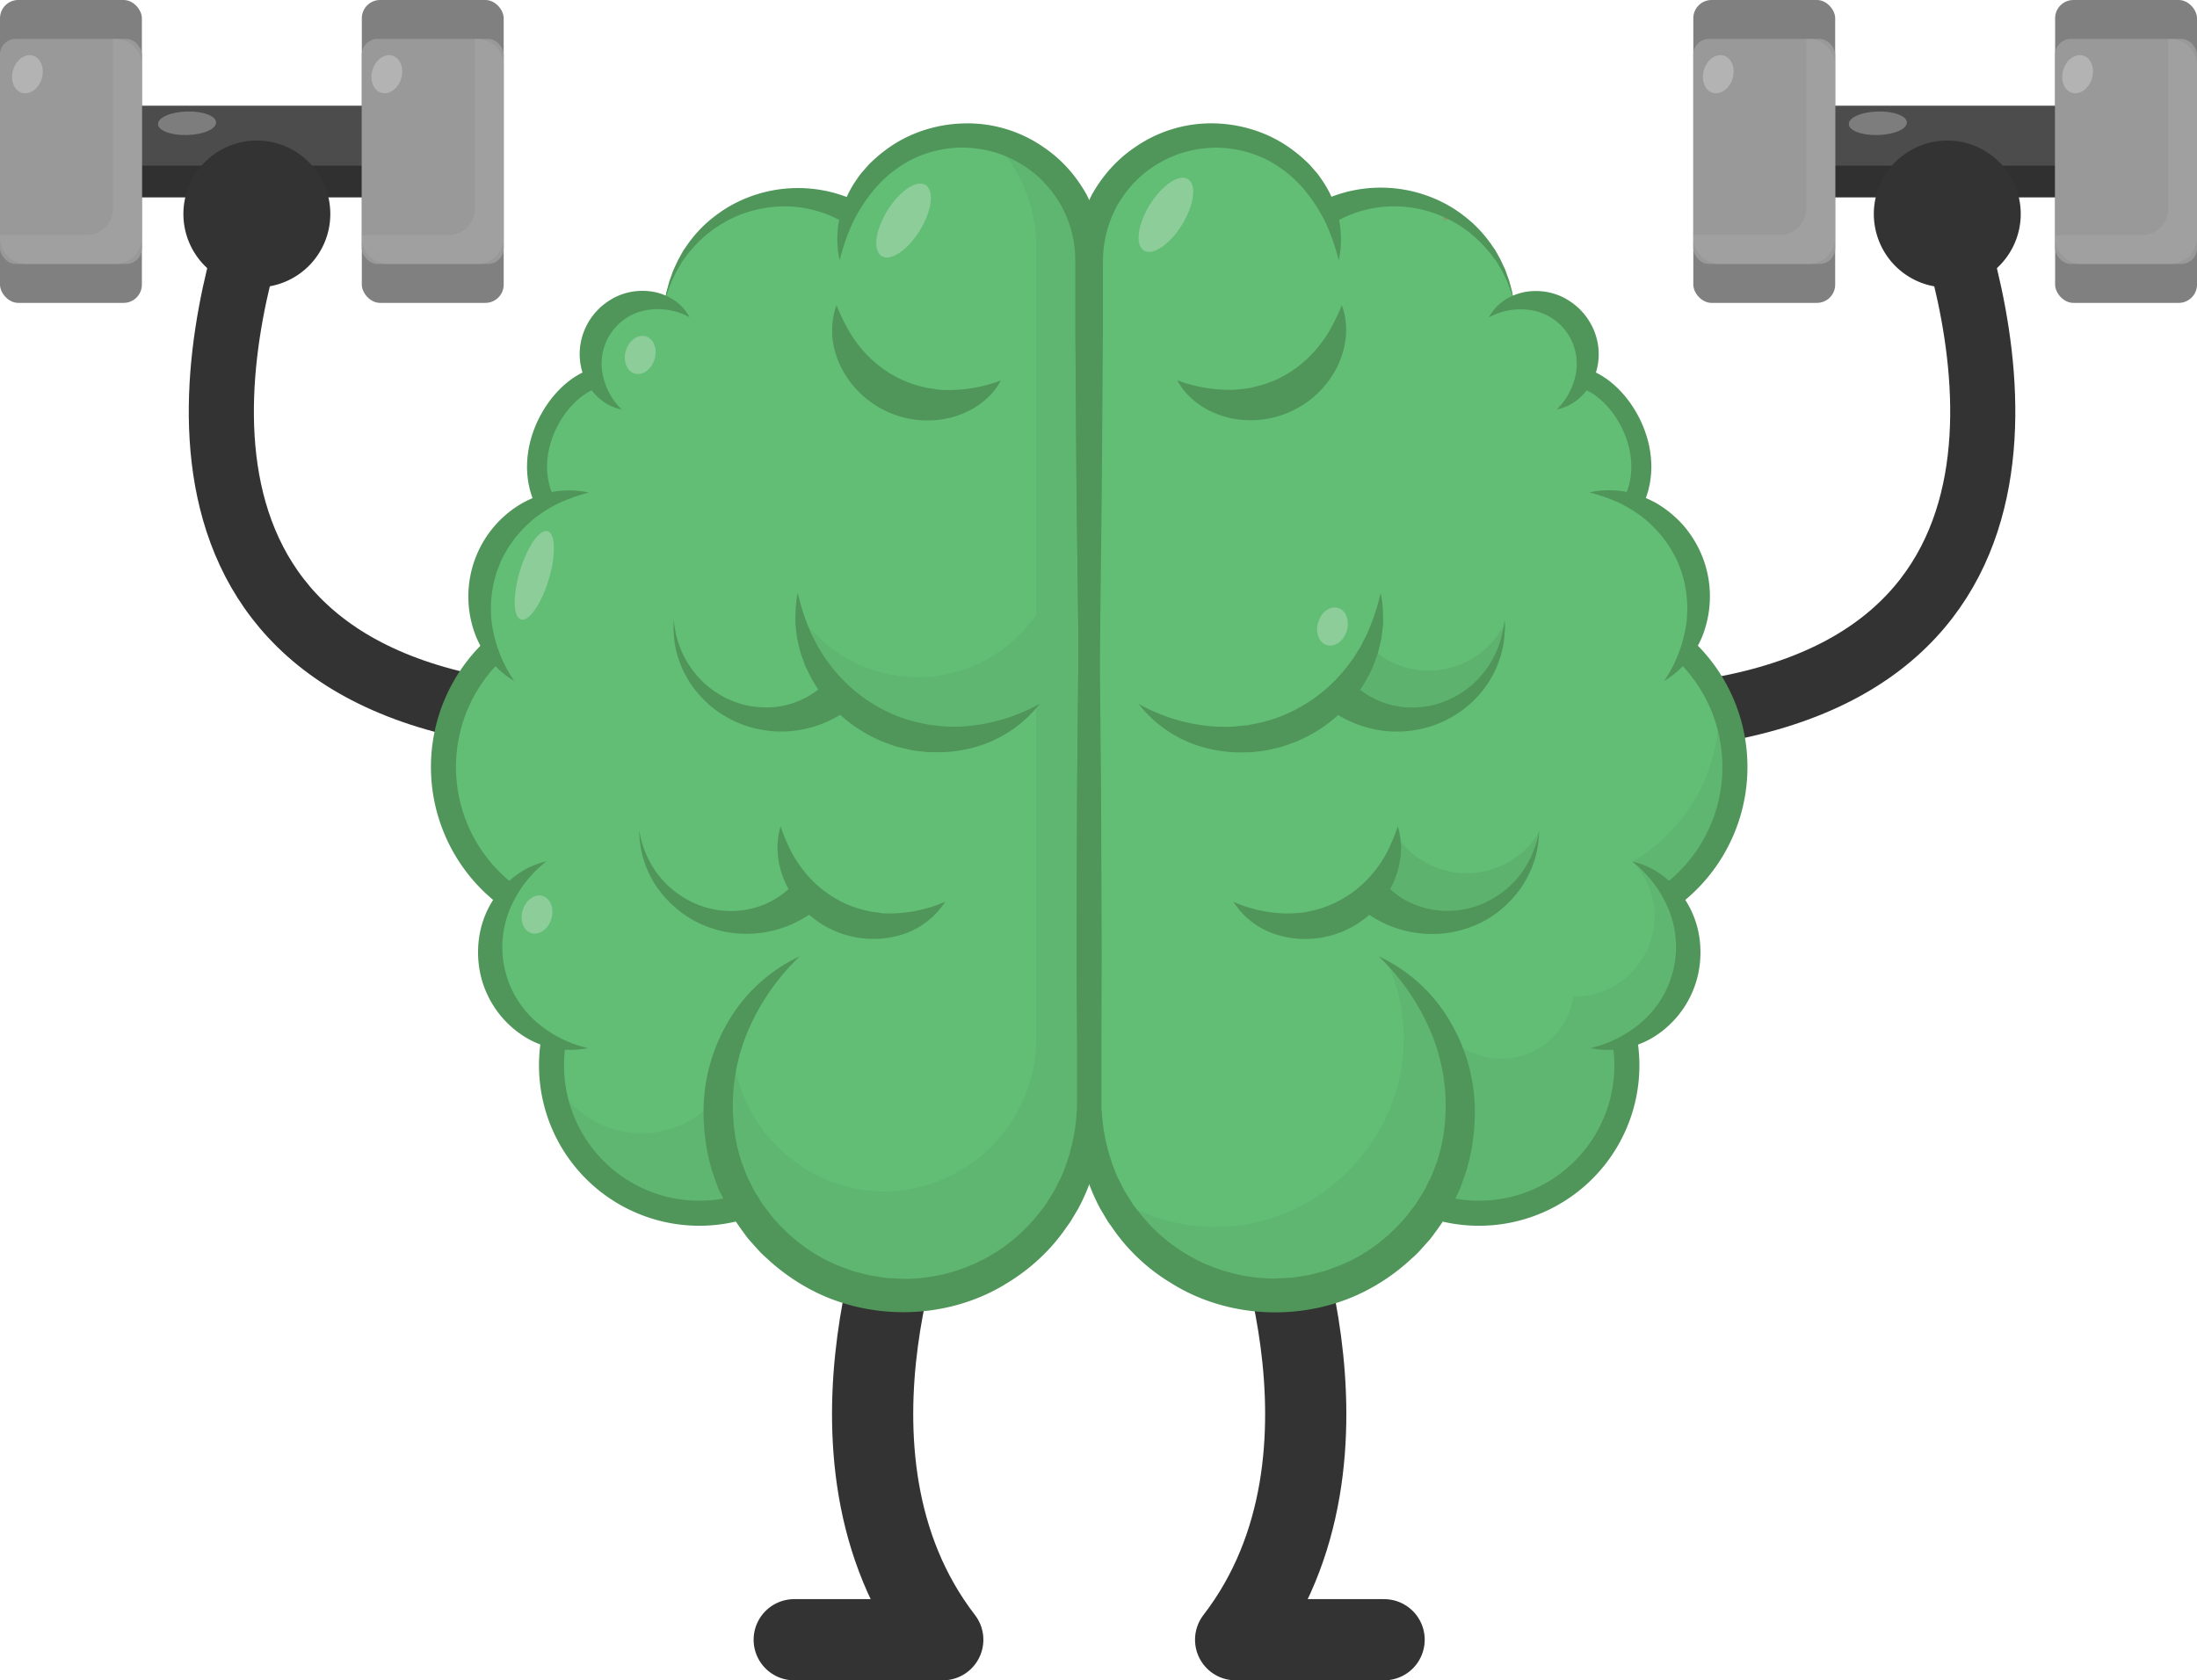 <svg xmlns="http://www.w3.org/2000/svg" viewBox="0 0 600 458.97"><g style="isolation:isolate"><g id="Ebene_1" data-name="Ebene 1"><rect x="31.91" y="28.87" width="73.74" height="25" style="fill:#4c4c4c"/><rect x="31.91" y="45.25" width="73.74" height="8.61" style="fill:#303030"/><rect width="38.75" height="82.73" rx="4.99" style="fill:gray"/><rect x="98.81" width="38.75" height="82.73" rx="4.99" style="fill:gray"/><rect y="10.62" width="38.75" height="61.48" rx="4.3" style="fill:#999"/><rect x="98.81" y="10.62" width="38.75" height="61.48" rx="4.3" style="fill:#999"/><path d="M31.44,86.68h-.56V133a7.31,7.31,0,0,1-7.31,7.31H0v.56a7.31,7.31,0,0,0,7.31,7.31H31.44a7.32,7.32,0,0,0,7.31-7.31V94A7.32,7.32,0,0,0,31.44,86.68Z" transform="translate(0 -76.06)" style="fill:#b3b3b3;opacity:0.3;mix-blend-mode:multiply"/><path d="M130.25,86.68h-.56V133a7.31,7.31,0,0,1-7.31,7.31H98.81v.56a7.31,7.31,0,0,0,7.31,7.31h24.13a7.32,7.32,0,0,0,7.31-7.31V94A7.32,7.32,0,0,0,130.25,86.68Z" transform="translate(0 -76.06)" style="fill:#b3b3b3;opacity:0.3;mix-blend-mode:multiply"/><rect x="494.35" y="28.87" width="73.74" height="25" style="fill:#4c4c4c"/><rect x="494.35" y="45.25" width="73.74" height="8.61" style="fill:#303030"/><rect x="462.44" width="38.75" height="82.73" rx="4.99" style="fill:gray"/><rect x="561.25" width="38.75" height="82.73" rx="4.99" style="fill:gray"/><rect x="462.44" y="10.62" width="38.75" height="61.48" rx="4.3" style="fill:#999"/><rect x="561.25" y="10.62" width="38.75" height="61.48" rx="4.3" style="fill:#999"/><path d="M493.88,86.68h-.56V133A7.31,7.31,0,0,1,486,140.3H462.44v.56a7.32,7.32,0,0,0,7.31,7.31h24.13a7.31,7.31,0,0,0,7.31-7.31V94A7.31,7.31,0,0,0,493.88,86.68Z" transform="translate(0 -76.06)" style="fill:#b3b3b3;opacity:0.3;mix-blend-mode:multiply"/><path d="M592.69,86.68h-.55V133a7.31,7.31,0,0,1-7.32,7.31H561.25v.56a7.32,7.32,0,0,0,7.31,7.31h24.13a7.31,7.31,0,0,0,7.31-7.31V94A7.31,7.31,0,0,0,592.69,86.68Z" transform="translate(0 -76.06)" style="fill:#b3b3b3;opacity:0.3;mix-blend-mode:multiply"/><path d="M11.41,97.51c-.85,2.8-3.29,4.54-5.45,3.89s-3.22-3.46-2.37-6.26S6.88,90.6,9,91.26,12.26,94.71,11.41,97.51Z" transform="translate(0 -76.06)" style="fill:#f1f1f1;opacity:0.3;mix-blend-mode:screen"/><path d="M51.16,112.94c-4.38.13-8-1.19-8-3s3.46-3.29,7.85-3.42,8,1.19,8,3S55.55,112.81,51.16,112.94Z" transform="translate(0 -76.06)" style="fill:#f1f1f1;opacity:0.3;mix-blend-mode:screen"/><path d="M109.56,97.51c-.85,2.8-3.29,4.54-5.45,3.89s-3.22-3.46-2.37-6.26,3.29-4.54,5.45-3.88S110.41,94.71,109.56,97.51Z" transform="translate(0 -76.06)" style="fill:#f1f1f1;opacity:0.3;mix-blend-mode:screen"/><path d="M512.91,112.94c-4.39.13-8-1.19-8-3s3.46-3.29,7.85-3.42,8,1.19,8,3S517.29,112.81,512.91,112.94Z" transform="translate(0 -76.06)" style="fill:#f1f1f1;opacity:0.3;mix-blend-mode:screen"/><path d="M571.3,97.51c-.85,2.8-3.29,4.54-5.45,3.89s-3.22-3.46-2.37-6.26,3.29-4.54,5.45-3.88S572.15,94.71,571.3,97.51Z" transform="translate(0 -76.06)" style="fill:#f1f1f1;opacity:0.3;mix-blend-mode:screen"/><path d="M473.16,97.51c-.86,2.8-3.3,4.54-5.45,3.89s-3.22-3.46-2.37-6.26,3.29-4.54,5.45-3.88S474,94.71,473.16,97.51Z" transform="translate(0 -76.06)" style="fill:#f1f1f1;opacity:0.3;mix-blend-mode:screen"/><path d="M70.4,133.54c-13.85,41.08-33.29,139.22,97.21,139.22" transform="translate(0 -76.06)" style="fill:none;stroke:#333;stroke-linecap:round;stroke-linejoin:round;stroke-width:17.781px"/><path d="M51.42,127.32a20.06,20.06,0,1,1,11.52,25.91A20.06,20.06,0,0,1,51.42,127.32Z" transform="translate(0 -76.06)" style="fill:#333"/><path d="M531.54,133.54c13.85,41.08,33.29,139.22-97.21,139.22" transform="translate(0 -76.06)" style="fill:none;stroke:#333;stroke-linecap:round;stroke-linejoin:round;stroke-width:17.781px"/><path d="M513.08,141.71A20.06,20.06,0,1,1,539,153.23,20,20,0,0,1,513.08,141.71Z" transform="translate(0 -76.06)" style="fill:#333"/><path d="M251.18,398.8s-32.77,74.45,6.29,125.14H216.9" transform="translate(0 -76.06)" style="fill:none;stroke:#333;stroke-linecap:round;stroke-linejoin:round;stroke-width:22.178px"/><path d="M343.73,398.8s32.77,74.45-6.28,125.14H378" transform="translate(0 -76.06)" style="fill:none;stroke:#333;stroke-linecap:round;stroke-linejoin:round;stroke-width:22.178px"/><path d="M263.38,113.06A34.08,34.08,0,0,0,232,133.81a35.12,35.12,0,0,0-50.62,25,15.44,15.44,0,0,0-19,20.67c-13.48,4.81-19.18,20.77-13.48,33.78a28.78,28.78,0,0,0-14.3,40.67,43.9,43.9,0,0,0,4.06,66.74,26,26,0,0,0,12.5,39.89,41,41,0,0,0-.52,6.51A40.38,40.38,0,0,0,204,405.3a50.24,50.24,0,0,0,93.46-25.61V147.14A34.08,34.08,0,0,0,263.38,113.06Z" transform="translate(0 -76.06)" style="fill:#62be75"/><path d="M270.44,113.8A41.36,41.36,0,0,1,283,143.26V243.89a39.15,39.15,0,0,1-64.88-.21,38.59,38.59,0,0,1,3.59,15.13c2,3.46,6.74,7.11,9.38,9.52a27.9,27.9,0,0,0,12.49,7c3.07.58,6.18,1,9.16,1.46,4.74.76,9.81,1.5,14.6.84a23.59,23.59,0,0,1,4.84-1.69l1.42-.22a16.87,16.87,0,0,0,1.88-1.08c2.62-1.76,4.85-4.12,7.52-5.84v91.21a41.88,41.88,0,0,1-41.49,41.49c-20.18,0-37.36-15-40.83-34.33a26.83,26.83,0,0,1-49.91,2.69A40.37,40.37,0,0,0,204,405.3a50.24,50.24,0,0,0,93.46-25.61V147.14A34.09,34.09,0,0,0,270.44,113.8Z" transform="translate(0 -76.06)" style="fill:#50965a;opacity:0.2;mix-blend-mode:multiply"/><path d="M151.14,360.54a41,41,0,0,0-.52,6.51A40.38,40.38,0,0,0,204,405.3" transform="translate(0 -76.06)" style="fill:none;stroke:#50965a;stroke-miterlimit:10;stroke-width:6.839px"/><path d="M297.46,147.14c1.42,31.55,2.16,63.1,2.66,94.65.32,15.77.38,31.55.57,47.32l.19,47.33-.08,23.66,0,11.83,0,5.92c0,1,0,1.95-.05,3l-.06,1.57L300.5,384a53.09,53.09,0,0,1-8,23.59,52,52,0,0,1-17.77,17.24,52,52,0,0,1-47.48,2.76,51.14,51.14,0,0,1-19-14.76A48.94,48.94,0,0,1,202,402.66L196.88,392l6,10.2a47.59,47.59,0,0,0,6.8,9.48,49.67,49.67,0,0,0,18.88,12.89,48.24,48.24,0,0,0,58.89-20.09,46.84,46.84,0,0,0,6.61-21l.09-1.38,0-1.38c0-.9,0-1.9,0-2.89l0-5.92,0-11.83L294,336.44l.18-47.33c.19-15.77.26-31.55.57-47.32C295.3,210.24,296,178.69,297.46,147.14Z" transform="translate(0 -76.06)" style="fill:#50965a"/><path d="M134.58,253.91a43.9,43.9,0,0,0,4.06,66.74" transform="translate(0 -76.06)" style="fill:none;stroke:#50965a;stroke-miterlimit:10;stroke-width:6.839px"/><path d="M162.36,179.46c-10.06,3-20.32,19.86-13.48,33.78" transform="translate(0 -76.06)" style="fill:none;stroke:#50965a;stroke-miterlimit:10;stroke-width:5.471px"/><path d="M230.45,136.85a32,32,0,0,0-14.22-4.36,33.59,33.59,0,0,0-15,2.6,30.81,30.81,0,0,0-3.49,1.76,34,34,0,0,0-3.31,2.14,34.59,34.59,0,0,0-5.77,5.45l-.65.76c-.21.27-.39.54-.59.81l-1.18,1.63-1,1.73-.51.87-.45.91-.88,1.83-.72,1.9-.36,1-.28,1-.56,2,.35-2,.18-1,.26-1,.53-2,.7-1.95.36-1,.43-.94.88-1.89,1-1.82c.18-.3.34-.61.53-.9l.6-.86a35.94,35.94,0,0,1,5.49-6.4,37.38,37.38,0,0,1,3.32-2.68,35.52,35.52,0,0,1,3.6-2.31,37.58,37.58,0,0,1,33.92-1.26Z" transform="translate(0 -76.06)" style="fill:#50965a"/><path d="M229.31,147.14a26.84,26.84,0,0,1-.13-11,30.37,30.37,0,0,1,4.35-10.44c.55-.78,1.06-1.6,1.67-2.33l1.89-2.17a38.9,38.9,0,0,1,4.3-3.81,35.61,35.61,0,0,1,10.12-5.49,38,38,0,0,1,11.38-2.12A36.41,36.41,0,0,1,285,116.26a36.47,36.47,0,0,1,8.49,8,41,41,0,0,1,3.23,4.9l1.29,2.65c.45.88.72,1.83,1.09,2.74.16.46.35.92.5,1.39l.37,1.42a25.9,25.9,0,0,1,.66,2.87l.43,2.92.16,2.94c.06,1,0,1.85,0,2.75v8l0,10.62-.3,42.44-.48,42.45c-.24,14.15-.4,28.3-.7,42.45s-.59,28.3-.94,42.45l-.61,21.22-.31,10.61-.38,10.61-.38-10.61-.31-10.61-.62-21.22q-.52-21.22-.93-42.45c-.31-14.15-.47-28.3-.7-42.45L294,209.9l-.3-42.44V148.89c0-.88,0-1.81-.05-2.56a29.72,29.72,0,0,0-1.7-9.24,21.65,21.65,0,0,0-.84-2.2l-1-2.13a33.14,33.14,0,0,0-2.56-4,30.58,30.58,0,0,0-6.73-6.61,32.39,32.39,0,0,0-8.44-4.27,33.17,33.17,0,0,0-9.4-1.51,31.58,31.58,0,0,0-9.45,1.44,29.77,29.77,0,0,0-8.6,4.3,32.74,32.74,0,0,0-7,6.72,42.72,42.72,0,0,0-5.21,8.4A61,61,0,0,0,229.31,147.14Z" transform="translate(0 -76.06)" style="fill:#50965a"/><path d="M169.77,187.89c-4.71-.83-9-4.78-10.62-9.85a17,17,0,0,1-.62-8,17.63,17.63,0,0,1,3.18-7.52l.63-.82.7-.76a14.29,14.29,0,0,1,1.49-1.42,18.59,18.59,0,0,1,3.42-2.26,16.66,16.66,0,0,1,7.83-1.75,15.36,15.36,0,0,1,7.45,2,12.93,12.93,0,0,1,5.09,5.21,18,18,0,0,0-12.15-1.88,14.83,14.83,0,0,0-11.8,16A18.21,18.21,0,0,0,169.77,187.89Z" transform="translate(0 -76.06)" style="fill:#50965a"/><path d="M140.45,262.08a25.28,25.28,0,0,1-11.3-14.61,29.45,29.45,0,0,1,.81-19.29,29.28,29.28,0,0,1,12.59-14.64,29.19,29.19,0,0,1,9-3.23,26.43,26.43,0,0,1,4.69-.28,22.41,22.41,0,0,1,4.56.58,48.11,48.11,0,0,0-8.26,2.92,38.06,38.06,0,0,0-7,4.45,35.4,35.4,0,0,0-5.47,5.83c-.36.55-.75,1.09-1.13,1.63s-.65,1.14-1,1.7a13.79,13.79,0,0,0-.9,1.75,15,15,0,0,0-.78,1.8l-.7,1.84c-.17.63-.33,1.27-.51,1.9a14,14,0,0,0-.42,1.92,18.18,18.18,0,0,0-.31,2,31,31,0,0,0,0,8A37,37,0,0,0,140.45,262.08Z" transform="translate(0 -76.06)" style="fill:#50965a"/><path d="M160.59,362.33a23.66,23.66,0,0,1-18.39-3.8,27.08,27.08,0,0,1-11-16.38,28.08,28.08,0,0,1-.34-10.09,25.82,25.82,0,0,1,3.34-9.43,25,25,0,0,1,6.49-7.3,22,22,0,0,1,8.54-4A32.27,32.27,0,0,0,139,325a27.12,27.12,0,0,0,6.56,29.35A32.16,32.16,0,0,0,160.59,362.33Z" transform="translate(0 -76.06)" style="fill:#50965a"/><path d="M300.88,379.25a53.81,53.81,0,0,1-6.45,27l-1.79,3a12,12,0,0,1-1,1.47l-1,1.43a53,53,0,0,1-4.49,5.45,54,54,0,0,1-11,8.86c-16.1,10.14-37.62,10.66-54.32,1.54a55.87,55.87,0,0,1-11.48-8.3,25.75,25.75,0,0,1-2.52-2.49l-2.36-2.64c-.75-.92-1.42-1.9-2.12-2.84l-1-1.44c-.35-.47-.62-1-.93-1.5l-1.8-3.05c-.56-1-1-2.13-1.53-3.19L196.3,401c-.26-.53-.41-1.1-.62-1.65L194.5,396a55.44,55.44,0,0,1-2.31-13.87,48.37,48.37,0,0,1,6.55-26.8,44.15,44.15,0,0,1,19.7-18.07A61.62,61.62,0,0,0,204.12,358a52.28,52.28,0,0,0-3.86,23.71,46.82,46.82,0,0,0,2.25,11.73l1.07,2.79a13.67,13.67,0,0,0,.55,1.38l.67,1.34c.46.88.86,1.79,1.35,2.65l1.59,2.53c.27.41.5.86.81,1.25l.91,1.18c.62.77,1.19,1.59,1.83,2.34a52.18,52.18,0,0,0,4.16,4.25,46.64,46.64,0,0,0,9.67,6.84,47.52,47.52,0,0,0,5.43,2.38c.93.32,1.85.7,2.79,1l2.88.72c.48.11.95.26,1.43.35l1.47.23,2.93.46,3,.15,1.48.08a14.55,14.55,0,0,0,1.48,0,46.89,46.89,0,0,0,35.94-18.17l.92-1.18a9.55,9.55,0,0,0,.86-1.22l1.6-2.53a24,24,0,0,0,1.43-2.64l.68-1.33a8.81,8.81,0,0,0,.63-1.36,44,44,0,0,0,2-5.67,51.32,51.32,0,0,0,2-11.92Z" transform="translate(0 -76.06)" style="fill:#50965a"/><path d="M217.86,238a61.65,61.65,0,0,0,3.51,10.71c.31.85.81,1.63,1.2,2.44l.61,1.2c.19.41.47.77.7,1.16l1.4,2.26c.53.72,1.07,1.42,1.58,2.13a42.5,42.5,0,0,0,16,12.81,39.13,39.13,0,0,0,9.77,3.08l1.27.26c.43.09.86.09,1.29.14.86.08,1.72.18,2.59.29,1.74.09,3.48.1,5.24,0a49.83,49.83,0,0,0,20.94-6.2,34,34,0,0,1-20.06,12.43,40.49,40.49,0,0,1-6.13.81c-1,0-2.07,0-3.11,0-.52,0-1,0-1.56-.05l-1.55-.17a29.68,29.68,0,0,1-3.1-.45l-3-.71a10.35,10.35,0,0,1-1.5-.46l-1.47-.53-1.48-.53c-.49-.18-.95-.43-1.43-.64a39.06,39.06,0,0,1-18-16.69c-.48-.91-.93-1.84-1.38-2.75s-.74-1.91-1.09-2.87a19.81,19.81,0,0,1-.86-2.91l-.36-1.48a10.18,10.18,0,0,1-.28-1.48l-.35-3a27.12,27.12,0,0,1,0-3A30.72,30.72,0,0,1,217.86,238Z" transform="translate(0 -76.06)" style="fill:#50965a"/><path d="M184,245.32a28.93,28.93,0,0,0,1.68,7.48,26.14,26.14,0,0,0,3.65,6.54,25.25,25.25,0,0,0,11.54,8.49,22.82,22.82,0,0,0,6.83,1.39,26.32,26.32,0,0,0,3.44,0,25,25,0,0,0,3.36-.53,23,23,0,0,0,11.3-6.39l6.25,7.25a31.4,31.4,0,0,1-16.55,6.25,33.55,33.55,0,0,1-4.37,0,35.9,35.9,0,0,1-4.28-.64,28.49,28.49,0,0,1-8-3,28.91,28.91,0,0,1-11.56-11.54,28.36,28.36,0,0,1-2.78-7.51A29.83,29.83,0,0,1,184,245.32Z" transform="translate(0 -76.06)" style="fill:#50965a"/><path d="M228.46,159.43a56.77,56.77,0,0,0,3.36,7,35.17,35.17,0,0,0,4.12,5.66,31.52,31.52,0,0,0,10.39,7.7,29.28,29.28,0,0,0,6,2c1.05.32,2.14.34,3.22.58s2.21.2,3.34.23a41.18,41.18,0,0,0,14.45-2.6c-2.61,4.93-7.69,8.53-13.4,10.05a25.16,25.16,0,0,1-4.4.76,28.18,28.18,0,0,1-4.5,0,26,26,0,0,1-8.76-2.32,26.37,26.37,0,0,1-12.7-12.35,23.68,23.68,0,0,1-2.31-8.39c0-.72,0-1.43,0-2.14a18.75,18.75,0,0,1,.18-2.12A17.33,17.33,0,0,1,228.46,159.43Z" transform="translate(0 -76.06)" style="fill:#50965a"/><path d="M213.18,301.76a51.52,51.52,0,0,0,3,7.1,34.21,34.21,0,0,0,4,5.88,30.44,30.44,0,0,0,10.58,8.07,26.88,26.88,0,0,0,6.28,2.06c1.08.31,2.21.32,3.33.54s2.26.15,3.41.14a38.15,38.15,0,0,0,14.37-3.2,21.89,21.89,0,0,1-13.49,9.44,27.05,27.05,0,0,1-4.31.68,29.28,29.28,0,0,1-4.39-.08c-.73-.08-1.47-.14-2.2-.29l-2.16-.49a21.67,21.67,0,0,1-2.11-.69,14.9,14.9,0,0,1-2.07-.83,26.37,26.37,0,0,1-12.51-12,23.94,23.94,0,0,1-2.45-8.17c0-.71-.11-1.41-.13-2.1a20.55,20.55,0,0,1,.1-2.08A18.71,18.71,0,0,1,213.18,301.76Z" transform="translate(0 -76.06)" style="fill:#50965a"/><path d="M224.33,323.36a33.18,33.18,0,0,1-7.57,4.91,30.64,30.64,0,0,1-8.48,2.53,30.18,30.18,0,0,1-16.85-2.34,27.88,27.88,0,0,1-7-4.51,32,32,0,0,1-2.93-2.89A29.75,29.75,0,0,1,179,317.8a27.68,27.68,0,0,1-4.42-15,26.59,26.59,0,0,0,6.33,13.6A27,27,0,0,0,183.6,319a29.14,29.14,0,0,0,3,2.13A23.84,23.84,0,0,0,193.1,324a24.17,24.17,0,0,0,13.65-.18,23.15,23.15,0,0,0,6-2.87,24.31,24.31,0,0,0,4.82-4.33Z" transform="translate(0 -76.06)" style="fill:#50965a"/><path d="M331.53,113.06a34.08,34.08,0,0,1,31.37,20.75,35.12,35.12,0,0,1,50.62,25,15.46,15.46,0,0,1,19,20.67c13.48,4.81,19.18,20.77,13.47,33.78a28.78,28.78,0,0,1,14.3,40.67,43.89,43.89,0,0,1-4.05,66.74,26,26,0,0,1-12.51,39.89,41,41,0,0,1,.53,6.51,40.39,40.39,0,0,1-53.39,38.25,50.23,50.23,0,0,1-93.45-25.61V147.14A34.07,34.07,0,0,1,331.53,113.06Z" transform="translate(0 -76.06)" style="fill:#62be75"/><path d="M411.12,246a23.18,23.18,0,0,1-37.76,6c-.18.45-.36.9-.55,1.35-2.13,4.77-6.47,8.16-8.49,12.94-1,2.29,6.39,4.62,8.29,5.16a39.07,39.07,0,0,0,13.86,1.24,23.28,23.28,0,0,1,12.5-4.78,8.48,8.48,0,0,1,1.75-1.46c6.49-4.14,9.92-12.36,10.41-19.86C411.13,246.33,411.12,246.14,411.12,246Z" transform="translate(0 -76.06)" style="fill:#50965a;opacity:0.3;mix-blend-mode:multiply"/><path d="M400.57,314.59a23.48,23.48,0,0,1-19-9.86c-.42,4.31-.82,8.75-2.2,12.78a14,14,0,0,1-2.35,4.18l.16.08c7.21,4.06,16.85,7.74,25.19,4.74,3.76-1.35,8.36-3.89,11.09-6.88,2.2-2.41,3.65-5.63,5.18-8.64a6.41,6.41,0,0,1,.37-2.69c.46-1.22.49-2.51.9-3.72.12-.37.27-.72.41-1.08A23.54,23.54,0,0,1,400.57,314.59Z" transform="translate(0 -76.06)" style="fill:#50965a;opacity:0.3;mix-blend-mode:multiply"/><path d="M473.81,285.55a43.58,43.58,0,0,0-4.71-19.76,43.76,43.76,0,0,1,.29,5,47.39,47.39,0,0,1-23.58,40.6,21.83,21.83,0,0,1,6.07,15,22.14,22.14,0,0,1-21.94,21.94h-.26a19.91,19.91,0,0,1-39.43-.51,20.38,20.38,0,0,1-4.81-4.82,20.56,20.56,0,0,1-3.63-2.87,19,19,0,0,1-3-1.3,50.43,50.43,0,0,1,4.56,20.89c0,28.06-23.42,51.48-51.49,51.48a50.85,50.85,0,0,1-29.22-9.32,50.23,50.23,0,0,0,88.29,3.42,40.39,40.39,0,0,0,53.39-38.25,41,41,0,0,0-.53-6.51,26,26,0,0,0,12.51-39.89A43.85,43.85,0,0,0,473.81,285.55Z" transform="translate(0 -76.06)" style="fill:#50965a;opacity:0.2;mix-blend-mode:multiply"/><g style="opacity:0.3;mix-blend-mode:multiply"><path d="M398.05,135.6a34.86,34.86,0,0,0-4.44-2.46c.29,1,.54,2.09.73,3.17A15.14,15.14,0,0,1,398.05,135.6Z" transform="translate(0 -76.06)" style="fill:#e64a59"/></g><path d="M443.77,360.54a41,41,0,0,1,.53,6.51,40.39,40.39,0,0,1-53.39,38.25" transform="translate(0 -76.06)" style="fill:none;stroke:#50965a;stroke-miterlimit:10;stroke-width:6.839px"/><path d="M297.46,147.14c1.42,31.55,2.16,63.1,2.66,94.65.32,15.77.38,31.55.57,47.32l.19,47.33-.08,23.66,0,11.83,0,5.92c0,1,0,2,0,2.89v1.38l.1,1.38a46.83,46.83,0,0,0,6.6,21,48.27,48.27,0,0,0,58.9,20.09,49.72,49.72,0,0,0,18.87-12.89,47.59,47.59,0,0,0,6.8-9.48l6-10.2-5.17,10.67a48.52,48.52,0,0,1-6.25,10.19,51,51,0,0,1-19,14.76,52,52,0,0,1-47.48-2.76,55.3,55.3,0,0,1-9.92-7.53,53.94,53.94,0,0,1-7.85-9.71,53.11,53.11,0,0,1-8-23.59l-.13-1.57-.06-1.57c0-1.08,0-2,0-3l0-5.92,0-11.83L294,336.44l.18-47.33c.19-15.77.26-31.55.57-47.32C295.3,210.24,296,178.69,297.46,147.14Z" transform="translate(0 -76.06)" style="fill:#50965a"/><path d="M460.33,253.91a43.89,43.89,0,0,1-4.05,66.74" transform="translate(0 -76.06)" style="fill:none;stroke:#50965a;stroke-miterlimit:10;stroke-width:6.839px"/><path d="M432.56,179.46c10.06,3,20.32,19.86,13.47,33.78" transform="translate(0 -76.06)" style="fill:none;stroke:#50965a;stroke-miterlimit:10;stroke-width:5.471px"/><path d="M361.34,130.77A37.56,37.56,0,0,1,395.25,132a34.58,34.58,0,0,1,3.61,2.31,38.74,38.74,0,0,1,3.31,2.68,35.94,35.94,0,0,1,5.49,6.4l.6.86c.19.29.35.6.53.9l1,1.82.88,1.89.44.94.35,1,.7,1.95.54,2,.26,1,.17,1,.35,2-.56-2-.27-1-.36-1-.73-1.9-.88-1.83-.44-.91-.52-.87-1-1.73L407.55,146c-.2-.27-.39-.54-.6-.81l-.65-.76a34.59,34.59,0,0,0-5.77-5.45,35.07,35.07,0,0,0-3.3-2.14,31.67,31.67,0,0,0-3.49-1.76,33.64,33.64,0,0,0-15.05-2.6,31.9,31.9,0,0,0-14.22,4.36Z" transform="translate(0 -76.06)" style="fill:#50965a"/><path d="M365.61,147.14a61,61,0,0,0-3.41-9.88,42.76,42.76,0,0,0-5.22-8.4,32.46,32.46,0,0,0-7-6.72,29.9,29.9,0,0,0-8.6-4.3,31.64,31.64,0,0,0-9.46-1.44,33,33,0,0,0-9.39,1.51,32.6,32.6,0,0,0-8.45,4.27,30.58,30.58,0,0,0-6.73,6.61,34.43,34.43,0,0,0-2.56,4l-1,2.13c-.36.7-.55,1.47-.84,2.2a30,30,0,0,0-1.7,9.24c-.06.75,0,1.68-.05,2.56v8l0,10.62-.3,42.44-.48,42.45c-.24,14.15-.4,28.3-.7,42.45s-.59,28.3-.94,42.45l-.61,21.22-.31,10.61-.38,10.61-.38-10.61-.31-10.61-.62-21.22q-.52-21.22-.93-42.45c-.31-14.15-.47-28.3-.7-42.45L294,209.9l-.3-42.44V148.89c0-.9,0-1.73,0-2.76l.16-2.93.44-2.92a23.79,23.79,0,0,1,.65-2.87l.38-1.42c.15-.47.33-.93.5-1.39.36-.91.63-1.86,1.08-2.74l1.29-2.65a41.12,41.12,0,0,1,3.24-4.9,36.42,36.42,0,0,1,8.48-8A36.41,36.41,0,0,1,332,109.77a37.93,37.93,0,0,1,11.37,2.12,35.61,35.61,0,0,1,10.12,5.49,39.94,39.94,0,0,1,4.31,3.81l1.88,2.17c.62.73,1.12,1.55,1.67,2.33a30.37,30.37,0,0,1,4.35,10.44A26.84,26.84,0,0,1,365.61,147.14Z" transform="translate(0 -76.06)" style="fill:#50965a"/><path d="M425.14,187.89a18.15,18.15,0,0,0,5.4-11,14.83,14.83,0,0,0-11.8-16,18,18,0,0,0-12.14,1.88,12.91,12.91,0,0,1,5.08-5.21,15.37,15.37,0,0,1,7.46-2,16.69,16.69,0,0,1,7.83,1.75,18.93,18.93,0,0,1,3.42,2.26,15.36,15.36,0,0,1,1.49,1.42l.69.76.63.82a17.53,17.53,0,0,1,3.19,7.52,17,17,0,0,1-.63,8C434.12,183.11,429.86,187.06,425.14,187.89Z" transform="translate(0 -76.06)" style="fill:#50965a"/><path d="M454.46,262.08a37.13,37.13,0,0,0,6.08-15.78,31.42,31.42,0,0,0,0-8,18.18,18.18,0,0,0-.31-2,15.61,15.61,0,0,0-.41-1.92c-.19-.63-.35-1.27-.52-1.9l-.69-1.84a16.86,16.86,0,0,0-.78-1.8,15.23,15.23,0,0,0-.9-1.75c-.33-.56-.63-1.15-1-1.7s-.76-1.08-1.12-1.63a35.83,35.83,0,0,0-5.47-5.83,38.76,38.76,0,0,0-7-4.45,48.42,48.42,0,0,0-8.26-2.92,22.23,22.23,0,0,1,4.56-.58,26.49,26.49,0,0,1,4.69.28,29.13,29.13,0,0,1,9,3.23,30.38,30.38,0,0,1,7.51,6.21,30,30,0,0,1,5.08,8.43,29.52,29.52,0,0,1,.82,19.29A25.29,25.29,0,0,1,454.46,262.08Z" transform="translate(0 -76.06)" style="fill:#50965a"/><path d="M434.33,362.33a32.16,32.16,0,0,0,15-8A27.17,27.17,0,0,0,455.93,325a32.29,32.29,0,0,0-10.21-13.63,22.09,22.09,0,0,1,8.55,4,25.12,25.12,0,0,1,6.48,7.3,25.84,25.84,0,0,1,3.35,9.43,28.31,28.31,0,0,1-.35,10.09,27.07,27.07,0,0,1-11,16.38A23.66,23.66,0,0,1,434.33,362.33Z" transform="translate(0 -76.06)" style="fill:#50965a"/><path d="M300.88,379.25a50.79,50.79,0,0,0,2,11.92,45.5,45.5,0,0,0,2,5.67,8.81,8.81,0,0,0,.63,1.36l.69,1.33a23.93,23.93,0,0,0,1.42,2.64l1.6,2.53a8.72,8.72,0,0,0,.87,1.22l.92,1.18a44.15,44.15,0,0,0,3.94,4.48,47.14,47.14,0,0,0,32,13.69,14.63,14.63,0,0,0,1.48,0l1.48-.08,3-.15,2.93-.46,1.46-.23c.49-.09,1-.24,1.44-.35l2.87-.72c.95-.28,1.86-.66,2.8-1a47.38,47.38,0,0,0,5.42-2.38,46.11,46.11,0,0,0,9.67-6.84,50.59,50.59,0,0,0,4.16-4.25c.65-.75,1.22-1.57,1.83-2.34l.92-1.18c.3-.39.53-.84.81-1.25l1.58-2.53c.49-.86.9-1.77,1.35-2.65l.67-1.34a13.74,13.74,0,0,0,.56-1.38l1.07-2.79a47.27,47.27,0,0,0,2.25-11.73A52.29,52.29,0,0,0,390.79,358a61.74,61.74,0,0,0-14.31-20.75,44.07,44.07,0,0,1,19.69,18.07,48.37,48.37,0,0,1,6.55,26.8A55,55,0,0,1,400.41,396l-1.17,3.34c-.21.55-.37,1.12-.63,1.65l-.74,1.61c-.51,1.06-1,2.15-1.53,3.19l-1.8,3.05c-.31.5-.58,1-.93,1.5l-1,1.44c-.71.94-1.38,1.92-2.12,2.84l-2.37,2.64a24.68,24.68,0,0,1-2.52,2.49,55.34,55.34,0,0,1-11.48,8.3c-16.69,9.12-38.22,8.6-54.31-1.54a51.76,51.76,0,0,1-15.49-14.31l-1-1.43a12,12,0,0,1-1-1.47l-1.79-3a53.81,53.81,0,0,1-6.44-27Z" transform="translate(0 -76.06)" style="fill:#50965a"/><path d="M377.06,238a30.72,30.72,0,0,1,.64,5.84,29.83,29.83,0,0,1,0,3l-.36,3a8.06,8.06,0,0,1-.28,1.48l-.35,1.48a19.85,19.85,0,0,1-.87,2.91c-.34,1-.7,1.92-1.09,2.87s-.9,1.84-1.38,2.75a39.06,39.06,0,0,1-18,16.69c-.47.21-.93.46-1.42.64l-1.48.53-1.48.53a9.64,9.64,0,0,1-1.5.46l-3.05.71a29.29,29.29,0,0,1-3.1.45l-1.55.17c-.51.06-1,0-1.56.05-1,0-2.07,0-3.1,0a40.79,40.79,0,0,1-6.14-.81,34,34,0,0,1-20.05-12.43,49.78,49.78,0,0,0,20.93,6.2c1.76.08,3.51.07,5.25,0,.86-.11,1.72-.21,2.59-.29.42-.05.86-.05,1.28-.14l1.27-.26a39.2,39.2,0,0,0,9.78-3.08,42.55,42.55,0,0,0,16-12.81c.51-.71,1.05-1.41,1.58-2.13l1.41-2.26c.23-.39.5-.75.69-1.16l.61-1.2c.39-.81.89-1.59,1.2-2.44A61.66,61.66,0,0,0,377.06,238Z" transform="translate(0 -76.06)" style="fill:#50965a"/><path d="M410.91,245.32a29.41,29.41,0,0,1-.54,7.81,28,28,0,0,1-2.78,7.51A28.91,28.91,0,0,1,396,272.18a28.42,28.42,0,0,1-8,3,35.76,35.76,0,0,1-4.29.64,33.39,33.39,0,0,1-4.36,0,31.41,31.41,0,0,1-16.56-6.25l6.26-7.25a23,23,0,0,0,11.3,6.39,24.86,24.86,0,0,0,3.35.53,26.33,26.33,0,0,0,3.44,0,22.89,22.89,0,0,0,6.84-1.39,25.35,25.35,0,0,0,11.54-8.49,26.11,26.11,0,0,0,3.64-6.54A28.94,28.94,0,0,0,410.91,245.32Z" transform="translate(0 -76.06)" style="fill:#50965a"/><path d="M366.45,159.43a17.33,17.33,0,0,1,1,4c.08.7.18,1.41.19,2.12s0,1.42-.06,2.14a23.66,23.66,0,0,1-2.3,8.39,26.35,26.35,0,0,1-12.71,12.35,26,26,0,0,1-8.76,2.32,28.18,28.18,0,0,1-4.5,0,24.88,24.88,0,0,1-4.39-.76c-5.72-1.52-10.8-5.12-13.4-10.05a41.1,41.1,0,0,0,14.45,2.6c1.13,0,2.24-.12,3.33-.23s2.18-.26,3.22-.58a29.57,29.57,0,0,0,6.06-2,31.72,31.72,0,0,0,10.39-7.7,35.17,35.17,0,0,0,4.12-5.66A56.77,56.77,0,0,0,366.45,159.43Z" transform="translate(0 -76.06)" style="fill:#50965a"/><path d="M381.73,301.76a18.71,18.71,0,0,1,.79,4,20.55,20.55,0,0,1,.11,2.08c0,.69-.09,1.39-.13,2.1a23.94,23.94,0,0,1-2.45,8.17,26.39,26.39,0,0,1-12.52,12,15.29,15.29,0,0,1-2.06.83c-.71.23-1.39.53-2.11.69l-2.17.49c-.72.15-1.46.21-2.19.29a29.44,29.44,0,0,1-4.4.08,27.05,27.05,0,0,1-4.31-.68,21.84,21.84,0,0,1-13.48-9.44,38.1,38.1,0,0,0,14.36,3.2c1.15,0,2.29-.05,3.42-.14s2.24-.23,3.32-.54a26.88,26.88,0,0,0,6.28-2.06,30.26,30.26,0,0,0,10.58-8.07,33.64,33.64,0,0,0,4-5.88A51.52,51.52,0,0,0,381.73,301.76Z" transform="translate(0 -76.06)" style="fill:#50965a"/><path d="M377.36,316.59a24.53,24.53,0,0,0,4.81,4.33,23.15,23.15,0,0,0,6,2.87,24.2,24.2,0,0,0,13.66.18,23.78,23.78,0,0,0,6.53-2.89,30.43,30.43,0,0,0,3-2.13,28,28,0,0,0,2.64-2.59,26.51,26.51,0,0,0,6.33-13.6,27.68,27.68,0,0,1-4.42,15,28.53,28.53,0,0,1-2.44,3.26A32,32,0,0,1,410.5,324a27.53,27.53,0,0,1-7,4.51,30.15,30.15,0,0,1-16.84,2.34,30.71,30.71,0,0,1-8.49-2.53,33.12,33.12,0,0,1-7.56-4.91Z" transform="translate(0 -76.06)" style="fill:#50965a"/><path d="M178.75,174.2c-.85,2.8-3.29,4.54-5.45,3.88s-3.22-3.45-2.37-6.25,3.29-4.54,5.45-3.89S179.6,171.4,178.75,174.2Z" transform="translate(0 -76.06)" style="fill:#f1f1f1;opacity:0.3;mix-blend-mode:screen"/><path d="M150.57,327.05c-.85,2.8-3.29,4.53-5.45,3.88s-3.22-3.46-2.37-6.26,3.29-4.54,5.45-3.88S151.42,324.25,150.57,327.05Z" transform="translate(0 -76.06)" style="fill:#f1f1f1;opacity:0.3;mix-blend-mode:screen"/><path d="M367.8,248.37c-.85,2.8-3.29,4.54-5.45,3.89S359.13,248.8,360,246s3.29-4.54,5.45-3.88S368.65,245.57,367.8,248.37Z" transform="translate(0 -76.06)" style="fill:#f1f1f1;opacity:0.3;mix-blend-mode:screen"/><path d="M149.83,234.41c-2,6.65-5.41,11.51-7.57,10.85S140,238.68,142,232s5.41-11.5,7.57-10.85S151.85,227.77,149.83,234.41Z" transform="translate(0 -76.06)" style="fill:#f1f1f1;opacity:0.3;mix-blend-mode:screen"/><path d="M251.21,139c-3.32,5.39-8,8.55-10.43,7S239,139,242.34,133.59s8-8.55,10.43-7S254.52,133.63,251.21,139Z" transform="translate(0 -76.06)" style="fill:#f1f1f1;opacity:0.3;mix-blend-mode:screen"/><path d="M322.81,137.44c-3.31,5.4-8,8.55-10.42,7.05S310.64,137.4,314,132s8-8.55,10.43-7S326.12,132.05,322.81,137.44Z" transform="translate(0 -76.06)" style="fill:#f1f1f1;opacity:0.3;mix-blend-mode:screen"/></g></g></svg>